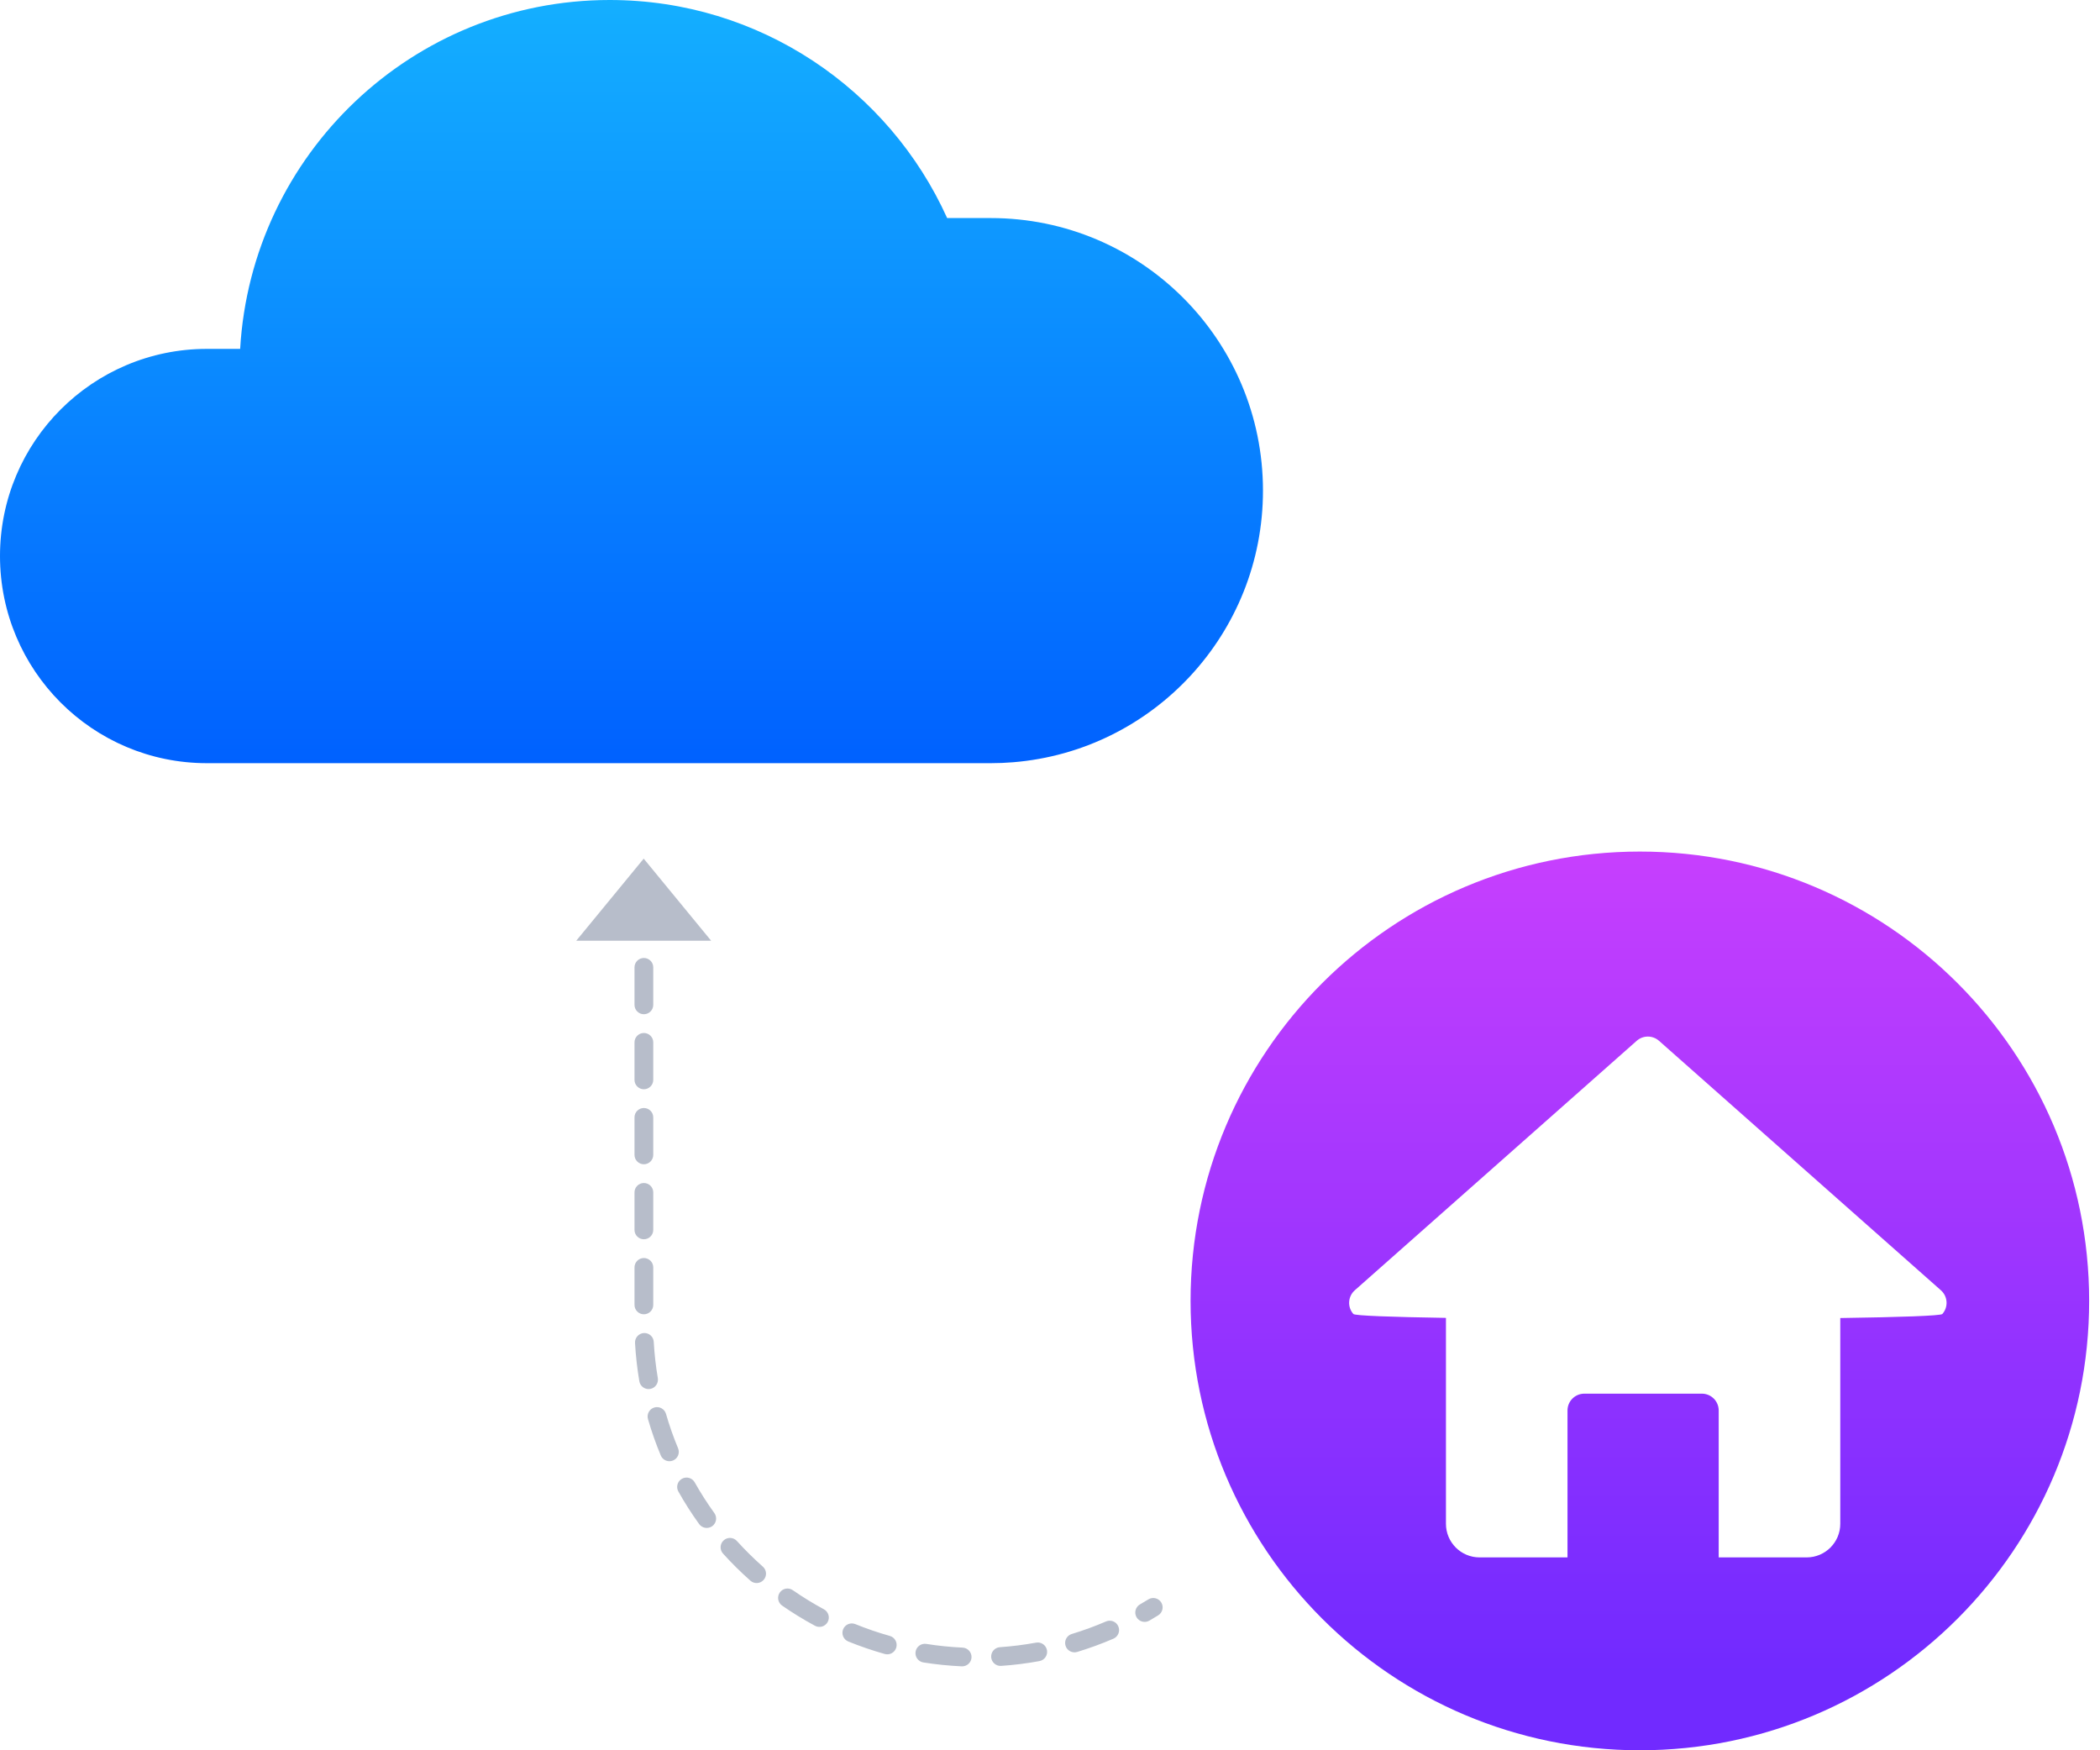 <?xml version="1.0" encoding="UTF-8"?>
<svg width="84px" height="70px" viewBox="0 0 84 70" version="1.1" xmlns="http://www.w3.org/2000/svg" xmlns:xlink="http://www.w3.org/1999/xlink">
    <!-- Generator: sketchtool 52.2 (67145) - http://www.bohemiancoding.com/sketch -->
    <title>10E3B060-F4FF-4525-A030-548919E4D9DB</title>
    <desc>Created with sketchtool.</desc>
    <defs>
        <linearGradient x1="50%" y1="0%" x2="50%" y2="91.176%" id="linearGradient-1">
            <stop stop-color="#C73FFE" offset="0%"></stop>
            <stop stop-color="#712AFF" offset="100%"></stop>
        </linearGradient>
        <linearGradient x1="50%" y1="0%" x2="50%" y2="100%" id="linearGradient-2">
            <stop stop-color="#14AFFF" offset="0%"></stop>
            <stop stop-color="#0061FF" offset="100%"></stop>
        </linearGradient>
    </defs>
    <g id="Page-1" stroke="none" stroke-width="1" fill="none" fill-rule="evenodd">
        <g id="whitepaper_v3_website_alt1" transform="translate(-684, -836)">
            <g id="icon-cloud-network" transform="translate(684, 836)">
                <g id="Group-42" fill-rule="nonzero">
                    <path d="M65.594,70 C55.669,70 47.623,61.954 47.623,52.028 C47.623,42.103 55.669,34.057 65.594,34.057 C75.52,34.057 83.566,42.103 83.566,52.028 C83.566,61.954 75.52,70 65.594,70 Z M57.838,52.707 L57.838,60.942 C57.838,61.684 58.439,62.286 59.182,62.286 L62.7,62.286 L62.7,56.41 C62.7,56.039 63.001,55.738 63.372,55.738 L68.076,55.738 C68.447,55.738 68.748,56.039 68.748,56.41 L68.748,62.286 L72.267,62.286 C73.009,62.286 73.611,61.684 73.611,60.942 L73.611,52.713 C75.994,52.678 77.63,52.624 77.694,52.551 C77.94,52.273 77.914,51.849 77.636,51.603 L66.36,41.625 C66.105,41.4 65.723,41.4 65.469,41.625 L54.192,51.603 C53.914,51.849 53.888,52.273 54.134,52.551 C54.195,52.62 55.662,52.672 57.838,52.707 Z" id="Shape" fill="url(#linearGradient-1)"></path>
                    <path d="M8.275,30.522 C3.705,30.522 0,26.813 0,22.237 C0,17.662 3.705,13.953 8.275,13.953 L9.606,13.953 C10.057,6.171 16.503,0 24.388,0 C30.393,0 35.562,3.578 37.886,8.721 L39.631,8.721 C45.644,8.721 50.519,13.601 50.519,19.621 C50.519,25.339 46.121,30.029 40.527,30.485 C40.232,30.51 39.933,30.522 39.631,30.522 L8.275,30.522 Z" id="Path" fill="url(#linearGradient-2)"></path>
                    <g id="Group-41" transform="translate(22.132, 34.34)" fill="#B7BDCA">
                        <path d="M3.248,1.348 C3.248,1.141 3.416,0.973 3.623,0.973 C3.83,0.973 3.998,1.141 3.998,1.348 L3.998,2.848 C3.998,3.055 3.83,3.223 3.623,3.223 C3.416,3.223 3.248,3.055 3.248,2.848 L3.248,1.348 Z M3.248,4.348 C3.248,4.141 3.416,3.973 3.623,3.973 C3.83,3.973 3.998,4.141 3.998,4.348 L3.998,5.848 C3.998,6.055 3.83,6.223 3.623,6.223 C3.416,6.223 3.248,6.055 3.248,5.848 L3.248,4.348 Z M3.248,7.348 C3.248,7.141 3.416,6.973 3.623,6.973 C3.83,6.973 3.998,7.141 3.998,7.348 L3.998,8.848 C3.998,9.055 3.83,9.223 3.623,9.223 C3.416,9.223 3.248,9.055 3.248,8.848 L3.248,7.348 Z M3.248,10.348 C3.248,10.141 3.416,9.973 3.623,9.973 C3.83,9.973 3.998,10.141 3.998,10.348 L3.998,11.848 C3.998,12.055 3.83,12.223 3.623,12.223 C3.416,12.223 3.248,12.055 3.248,11.848 L3.248,10.348 Z M3.248,13.348 C3.248,13.141 3.416,12.973 3.623,12.973 C3.83,12.973 3.998,13.141 3.998,13.348 L3.998,14.848 C3.998,15.055 3.83,15.223 3.623,15.223 C3.416,15.223 3.248,15.055 3.248,14.848 L3.248,13.348 Z M3.248,16.348 C3.248,16.141 3.416,15.973 3.623,15.973 C3.83,15.973 3.998,16.141 3.998,16.348 L3.998,17.848 C3.998,18.055 3.83,18.223 3.623,18.223 C3.416,18.223 3.248,18.055 3.248,17.848 L3.248,16.348 Z M3.269,19.369 C3.258,19.162 3.416,18.985 3.623,18.973 C3.83,18.962 4.007,19.12 4.018,19.327 C4.045,19.815 4.1,20.298 4.181,20.776 C4.215,20.98 4.078,21.174 3.874,21.209 C3.669,21.243 3.476,21.106 3.441,20.901 C3.356,20.396 3.298,19.885 3.269,19.369 Z M3.787,22.415 C3.73,22.216 3.844,22.008 4.043,21.95 C4.242,21.893 4.45,22.007 4.508,22.206 C4.643,22.674 4.804,23.133 4.991,23.581 C5.071,23.772 4.981,23.992 4.789,24.071 C4.598,24.151 4.379,24.061 4.299,23.869 C4.101,23.395 3.93,22.91 3.787,22.415 Z M5.003,25.312 C4.901,25.132 4.965,24.903 5.146,24.801 C5.326,24.7 5.555,24.764 5.656,24.944 C5.895,25.368 6.157,25.779 6.442,26.173 C6.563,26.341 6.525,26.576 6.357,26.697 C6.189,26.818 5.954,26.78 5.833,26.612 C5.532,26.195 5.255,25.761 5.003,25.312 Z M6.789,27.794 C6.65,27.64 6.662,27.403 6.815,27.264 C6.969,27.125 7.206,27.137 7.345,27.291 C7.671,27.651 8.018,27.994 8.382,28.316 C8.537,28.453 8.552,28.69 8.414,28.845 C8.277,29.001 8.04,29.015 7.885,28.878 C7.5,28.537 7.134,28.175 6.789,27.794 Z M9.153,29.874 C8.983,29.755 8.941,29.522 9.059,29.352 C9.177,29.182 9.411,29.139 9.581,29.258 C9.981,29.535 10.396,29.79 10.824,30.021 C11.006,30.119 11.074,30.346 10.976,30.529 C10.877,30.711 10.65,30.779 10.468,30.681 C10.015,30.437 9.576,30.167 9.153,29.874 Z M11.799,31.309 C11.607,31.23 11.515,31.012 11.593,30.82 C11.671,30.628 11.89,30.536 12.082,30.614 C12.531,30.797 12.992,30.955 13.46,31.086 C13.66,31.142 13.776,31.349 13.72,31.549 C13.664,31.748 13.457,31.865 13.258,31.809 C12.762,31.669 12.275,31.502 11.799,31.309 Z M14.803,32.147 C14.598,32.114 14.459,31.922 14.491,31.718 C14.524,31.513 14.716,31.374 14.921,31.406 C15.399,31.482 15.883,31.531 16.371,31.554 C16.578,31.563 16.738,31.739 16.729,31.945 C16.719,32.152 16.544,32.312 16.337,32.303 C15.821,32.279 15.309,32.227 14.803,32.147 Z M17.915,32.285 C17.709,32.299 17.53,32.143 17.515,31.937 C17.501,31.73 17.657,31.551 17.864,31.537 C18.349,31.503 18.832,31.443 19.31,31.355 C19.514,31.318 19.709,31.453 19.747,31.657 C19.784,31.86 19.649,32.056 19.445,32.093 C18.94,32.186 18.429,32.25 17.915,32.285 Z M20.956,31.727 C20.758,31.787 20.549,31.675 20.489,31.477 C20.429,31.279 20.54,31.069 20.739,31.009 C21.204,30.868 21.661,30.701 22.108,30.508 C22.298,30.426 22.519,30.514 22.601,30.704 C22.683,30.894 22.595,31.115 22.405,31.197 C21.932,31.401 21.449,31.577 20.956,31.727 Z M23.842,30.475 C23.662,30.579 23.433,30.518 23.329,30.338 C23.226,30.159 23.287,29.93 23.466,29.826 C23.579,29.761 23.69,29.694 23.801,29.626 C23.977,29.517 24.208,29.571 24.317,29.747 C24.426,29.923 24.372,30.155 24.195,30.264 C24.079,30.336 23.961,30.406 23.842,30.475 Z" id="Line-5"></path>
                        <polygon id="Triangle" points="3.616 0 6.314 3.283 0.918 3.283"></polygon>
                    </g>
                </g>
                <g id="Group-34" transform="translate(5, 0)"></g>
            </g>
        </g>
    </g>
</svg>